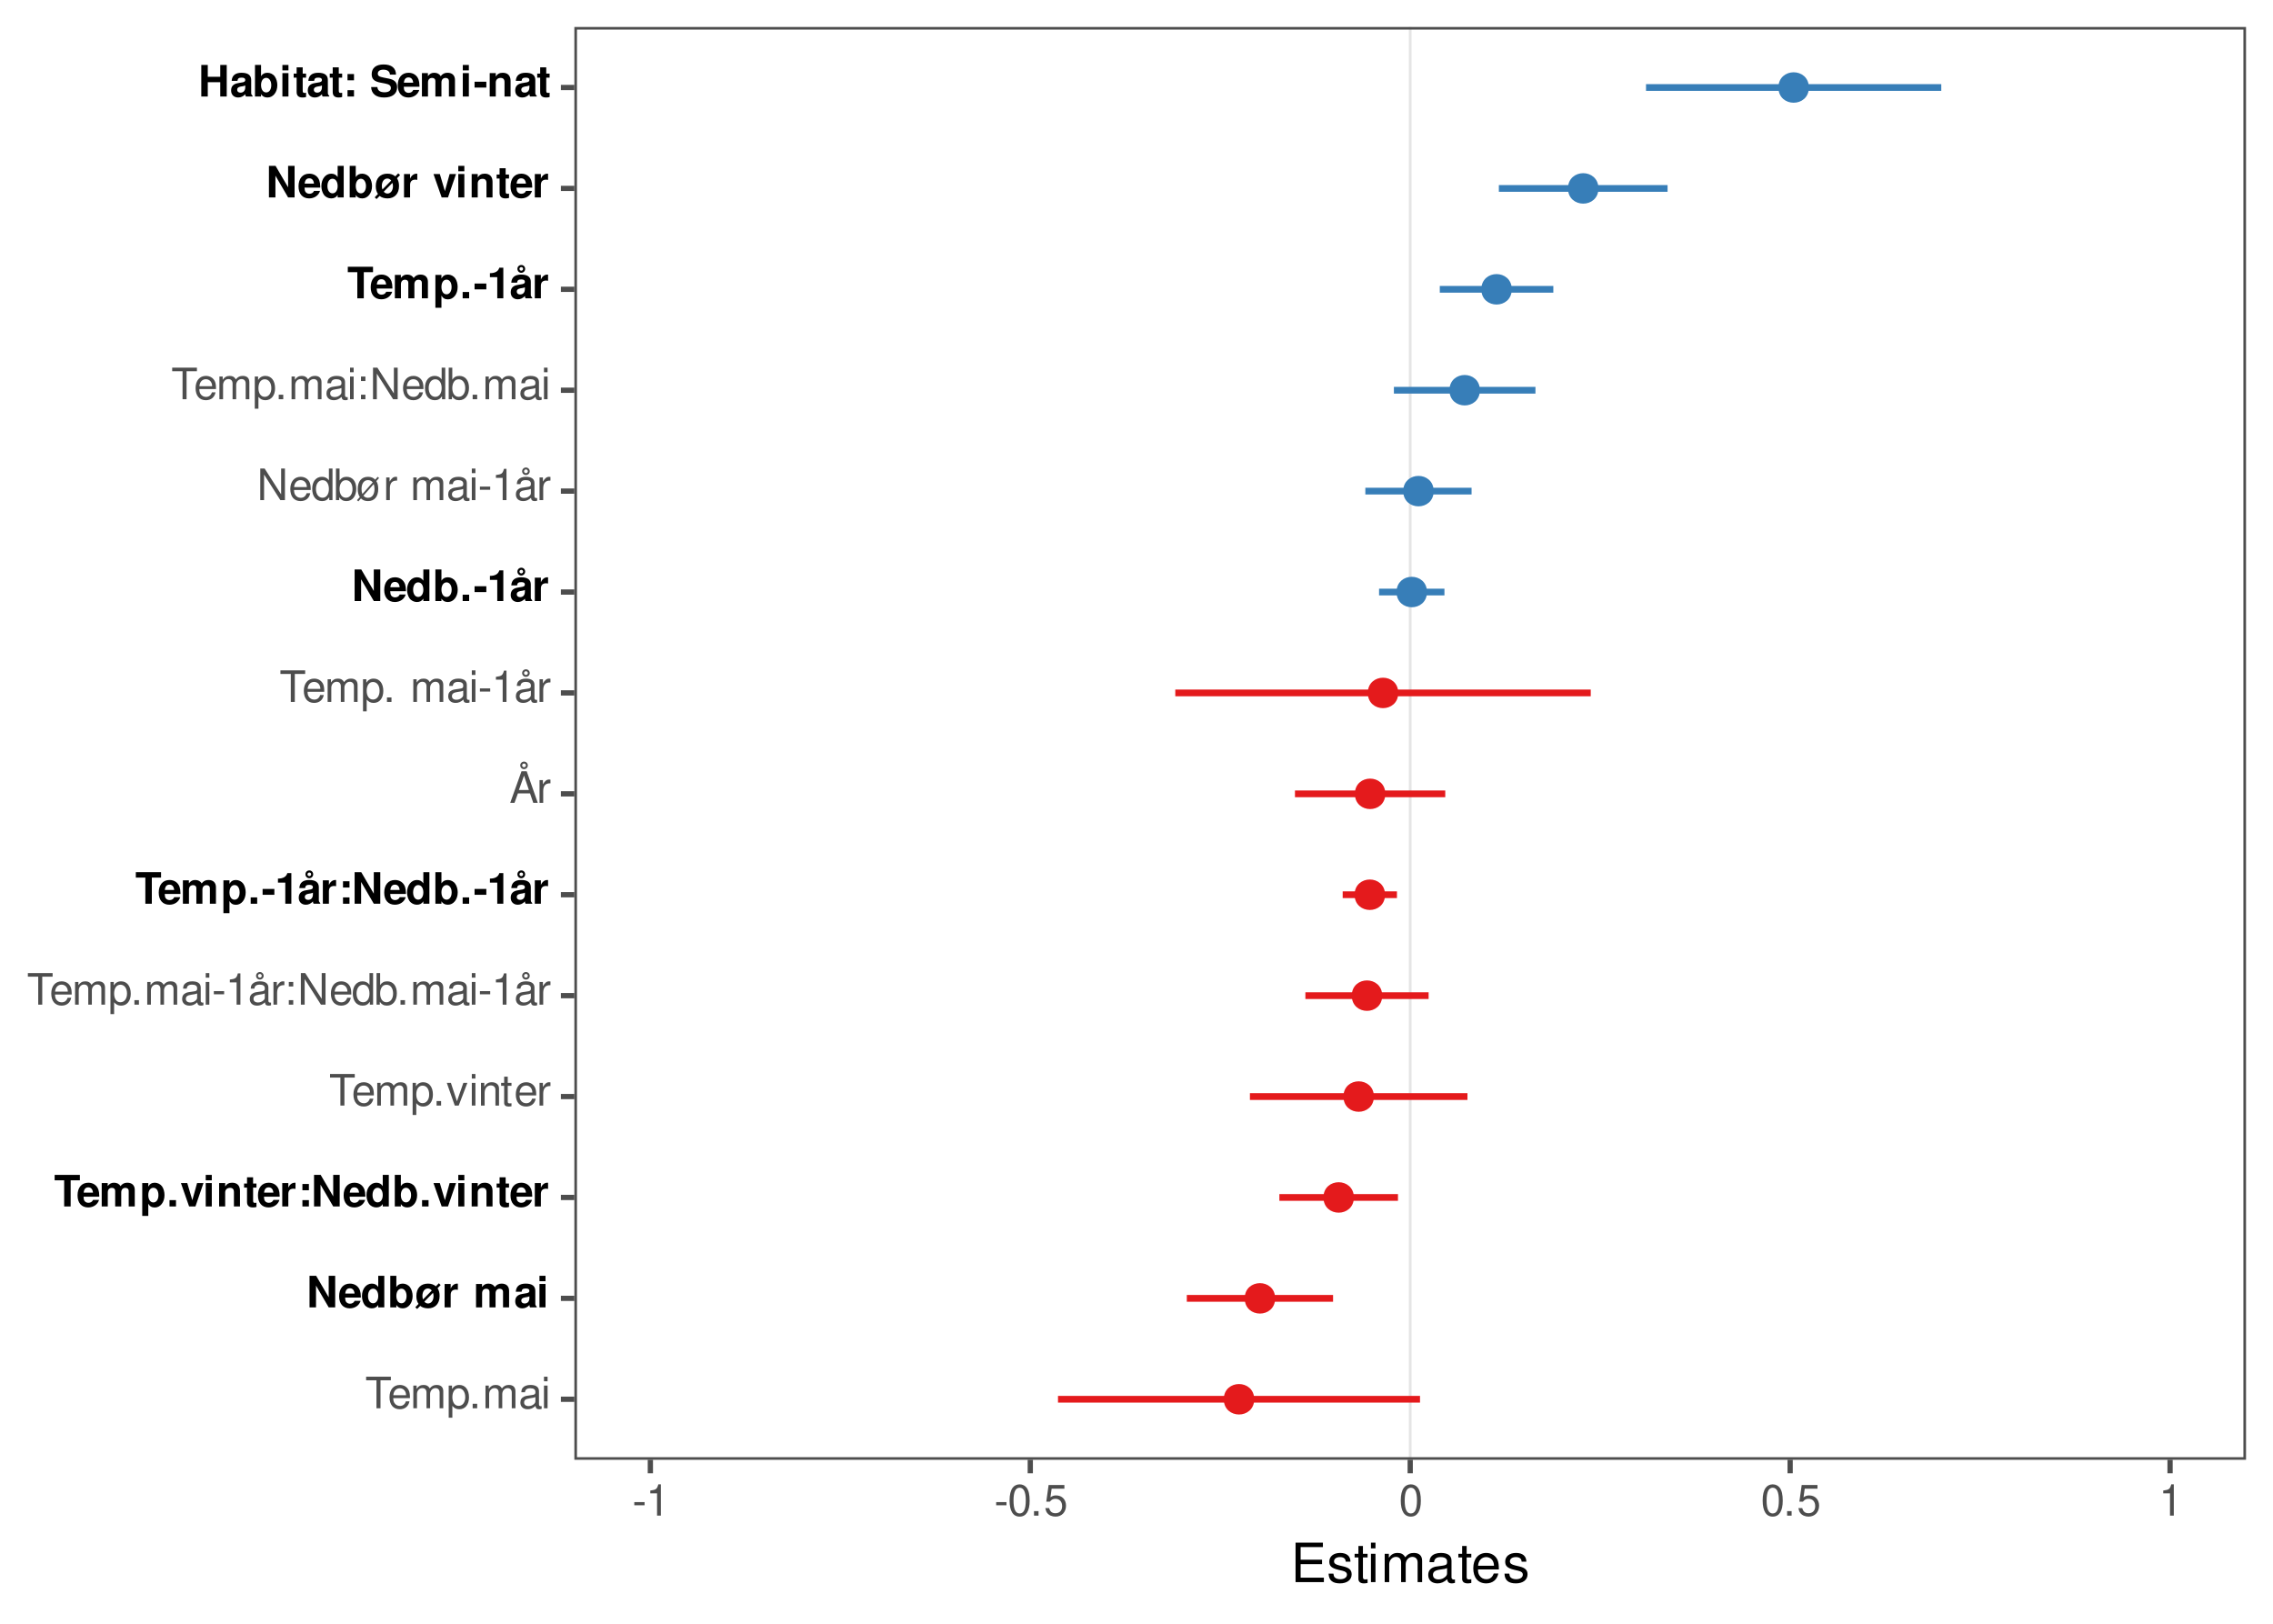 <?xml version="1.0" encoding="UTF-8"?>
<svg xmlns="http://www.w3.org/2000/svg" xmlns:xlink="http://www.w3.org/1999/xlink" width="504pt" height="360pt" viewBox="0 0 504 360" version="1.1">
<defs>
<g>
<symbol overflow="visible" id="glyph0-0">
<path style="stroke:none;" d=""/>
</symbol>
<symbol overflow="visible" id="glyph0-1">
<path style="stroke:none;" d="M 3.391 -6.203 L 5.688 -6.203 L 5.688 -7 L 0.203 -7 L 0.203 -6.203 L 2.5 -6.203 L 2.5 0 L 3.391 0 Z M 3.391 -6.203 "/>
</symbol>
<symbol overflow="visible" id="glyph0-2">
<path style="stroke:none;" d="M 4.922 -2.25 C 4.922 -3.016 4.859 -3.469 4.719 -3.844 C 4.391 -4.672 3.625 -5.172 2.688 -5.172 C 1.281 -5.172 0.391 -4.109 0.391 -2.453 C 0.391 -0.781 1.25 0.219 2.672 0.219 C 3.812 0.219 4.609 -0.438 4.812 -1.531 L 4.016 -1.531 C 3.797 -0.859 3.344 -0.516 2.703 -0.516 C 2.188 -0.516 1.75 -0.75 1.484 -1.172 C 1.297 -1.453 1.234 -1.75 1.219 -2.25 Z M 1.234 -2.891 C 1.312 -3.828 1.875 -4.438 2.672 -4.438 C 3.484 -4.438 4.062 -3.797 4.062 -2.891 Z M 1.234 -2.891 "/>
</symbol>
<symbol overflow="visible" id="glyph0-3">
<path style="stroke:none;" d="M 0.672 -5.031 L 0.672 0 L 1.484 0 L 1.484 -3.156 C 1.484 -3.891 2 -4.469 2.656 -4.469 C 3.25 -4.469 3.594 -4.109 3.594 -3.469 L 3.594 0 L 4.391 0 L 4.391 -3.156 C 4.391 -3.891 4.922 -4.469 5.578 -4.469 C 6.156 -4.469 6.5 -4.094 6.5 -3.469 L 6.5 0 L 7.312 0 L 7.312 -3.766 C 7.312 -4.672 6.797 -5.172 5.859 -5.172 C 5.188 -5.172 4.781 -4.969 4.312 -4.406 C 4.016 -4.938 3.609 -5.172 2.953 -5.172 C 2.281 -5.172 1.828 -4.922 1.406 -4.312 L 1.406 -5.031 Z M 0.672 -5.031 "/>
</symbol>
<symbol overflow="visible" id="glyph0-4">
<path style="stroke:none;" d="M 0.516 2.094 L 1.328 2.094 L 1.328 -0.531 C 1.75 -0.016 2.219 0.219 2.875 0.219 C 4.172 0.219 5.016 -0.828 5.016 -2.422 C 5.016 -4.109 4.188 -5.172 2.859 -5.172 C 2.172 -5.172 1.625 -4.859 1.25 -4.266 L 1.25 -5.031 L 0.516 -5.031 Z M 2.719 -4.422 C 3.609 -4.422 4.188 -3.641 4.188 -2.453 C 4.188 -1.312 3.594 -0.531 2.719 -0.531 C 1.875 -0.531 1.328 -1.297 1.328 -2.469 C 1.328 -3.656 1.875 -4.422 2.719 -4.422 Z M 2.719 -4.422 "/>
</symbol>
<symbol overflow="visible" id="glyph0-5">
<path style="stroke:none;" d="M 1.828 -1 L 0.828 -1 L 0.828 0 L 1.828 0 Z M 1.828 -1 "/>
</symbol>
<symbol overflow="visible" id="glyph0-6">
<path style="stroke:none;" d="M 5.125 -0.469 C 5.047 -0.453 5.016 -0.453 4.953 -0.453 C 4.688 -0.453 4.531 -0.594 4.531 -0.844 L 4.531 -3.797 C 4.531 -4.688 3.875 -5.172 2.641 -5.172 C 1.906 -5.172 1.312 -4.953 0.969 -4.578 C 0.734 -4.328 0.641 -4.031 0.625 -3.547 L 1.422 -3.547 C 1.5 -4.156 1.859 -4.438 2.609 -4.438 C 3.344 -4.438 3.734 -4.156 3.734 -3.688 L 3.734 -3.469 C 3.719 -3.125 3.547 -3 2.891 -2.922 C 1.766 -2.766 1.594 -2.734 1.281 -2.609 C 0.703 -2.359 0.406 -1.922 0.406 -1.266 C 0.406 -0.359 1.031 0.219 2.047 0.219 C 2.688 0.219 3.188 0 3.766 -0.516 C 3.812 0 4.062 0.219 4.578 0.219 C 4.766 0.219 4.859 0.203 5.125 0.141 Z M 3.734 -1.578 C 3.734 -1.312 3.656 -1.156 3.422 -0.938 C 3.094 -0.641 2.703 -0.484 2.219 -0.484 C 1.609 -0.484 1.234 -0.781 1.234 -1.281 C 1.234 -1.812 1.578 -2.078 2.453 -2.203 C 3.297 -2.328 3.469 -2.359 3.734 -2.484 Z M 3.734 -1.578 "/>
</symbol>
<symbol overflow="visible" id="glyph0-7">
<path style="stroke:none;" d="M 1.438 -5.031 L 0.641 -5.031 L 0.641 0 L 1.438 0 Z M 1.438 -7 L 0.641 -7 L 0.641 -5.984 L 1.438 -5.984 Z M 1.438 -7 "/>
</symbol>
<symbol overflow="visible" id="glyph0-8">
<path style="stroke:none;" d="M 2.734 0 L 4.656 -5.031 L 3.766 -5.031 L 2.344 -0.953 L 1 -5.031 L 0.094 -5.031 L 1.859 0 Z M 2.734 0 "/>
</symbol>
<symbol overflow="visible" id="glyph0-9">
<path style="stroke:none;" d="M 0.672 -5.031 L 0.672 0 L 1.484 0 L 1.484 -2.766 C 1.484 -3.797 2.016 -4.469 2.844 -4.469 C 3.469 -4.469 3.875 -4.094 3.875 -3.484 L 3.875 0 L 4.672 0 L 4.672 -3.797 C 4.672 -4.641 4.047 -5.172 3.078 -5.172 C 2.328 -5.172 1.859 -4.891 1.406 -4.188 L 1.406 -5.031 Z M 0.672 -5.031 "/>
</symbol>
<symbol overflow="visible" id="glyph0-10">
<path style="stroke:none;" d="M 2.438 -5.031 L 1.609 -5.031 L 1.609 -6.406 L 0.812 -6.406 L 0.812 -5.031 L 0.141 -5.031 L 0.141 -4.375 L 0.812 -4.375 L 0.812 -0.578 C 0.812 -0.062 1.156 0.219 1.781 0.219 C 2 0.219 2.172 0.203 2.438 0.156 L 2.438 -0.516 C 2.328 -0.484 2.219 -0.484 2.047 -0.484 C 1.703 -0.484 1.609 -0.578 1.609 -0.938 L 1.609 -4.375 L 2.438 -4.375 Z M 2.438 -5.031 "/>
</symbol>
<symbol overflow="visible" id="glyph0-11">
<path style="stroke:none;" d="M 0.656 -5.031 L 0.656 0 L 1.469 0 L 1.469 -2.609 C 1.484 -3.812 1.969 -4.359 3.078 -4.328 L 3.078 -5.141 C 2.938 -5.156 2.875 -5.172 2.766 -5.172 C 2.25 -5.172 1.859 -4.859 1.406 -4.109 L 1.406 -5.031 Z M 0.656 -5.031 "/>
</symbol>
<symbol overflow="visible" id="glyph0-12">
<path style="stroke:none;" d="M 2.719 -3 L 0.438 -3 L 0.438 -2.297 L 2.719 -2.297 Z M 2.719 -3 "/>
</symbol>
<symbol overflow="visible" id="glyph0-13">
<path style="stroke:none;" d="M 2.484 -4.938 L 2.484 0 L 3.328 0 L 3.328 -6.938 L 2.766 -6.938 C 2.469 -5.875 2.281 -5.734 0.984 -5.562 L 0.984 -4.938 Z M 2.484 -4.938 "/>
</symbol>
<symbol overflow="visible" id="glyph0-14">
<path style="stroke:none;" d="M 5.125 -0.469 C 5.047 -0.453 5.016 -0.453 4.953 -0.453 C 4.688 -0.453 4.531 -0.594 4.531 -0.844 L 4.531 -3.797 C 4.531 -4.688 3.875 -5.172 2.641 -5.172 C 1.906 -5.172 1.312 -4.953 0.969 -4.578 C 0.734 -4.328 0.641 -4.031 0.625 -3.547 L 1.422 -3.547 C 1.5 -4.156 1.859 -4.438 2.609 -4.438 C 3.344 -4.438 3.734 -4.156 3.734 -3.688 L 3.734 -3.469 C 3.719 -3.125 3.547 -3 2.891 -2.922 C 1.766 -2.766 1.594 -2.734 1.281 -2.609 C 0.703 -2.359 0.406 -1.922 0.406 -1.266 C 0.406 -0.359 1.031 0.219 2.047 0.219 C 2.688 0.219 3.188 0 3.766 -0.516 C 3.812 0 4.062 0.219 4.578 0.219 C 4.766 0.219 4.859 0.203 5.125 0.141 Z M 3.734 -1.578 C 3.734 -1.312 3.656 -1.156 3.422 -0.938 C 3.094 -0.641 2.703 -0.484 2.219 -0.484 C 1.609 -0.484 1.234 -0.781 1.234 -1.281 C 1.234 -1.812 1.578 -2.078 2.453 -2.203 C 3.297 -2.328 3.469 -2.359 3.734 -2.484 Z M 2.641 -7.234 C 2.172 -7.234 1.797 -6.859 1.797 -6.406 C 1.797 -5.922 2.172 -5.562 2.641 -5.562 C 3.094 -5.562 3.484 -5.922 3.484 -6.391 C 3.484 -6.859 3.109 -7.234 2.641 -7.234 Z M 2.641 -6.812 C 2.875 -6.812 3.062 -6.625 3.062 -6.391 C 3.062 -6.172 2.875 -5.984 2.641 -5.984 C 2.406 -5.984 2.219 -6.172 2.219 -6.391 C 2.219 -6.625 2.406 -6.812 2.641 -6.812 Z M 2.641 -6.812 "/>
</symbol>
<symbol overflow="visible" id="glyph0-15">
<path style="stroke:none;" d="M 2.047 -1 L 1.062 -1 L 1.062 0 L 2.047 0 Z M 2.047 -5.031 L 1.062 -5.031 L 1.062 -4.031 L 2.047 -4.031 Z M 2.047 -5.031 "/>
</symbol>
<symbol overflow="visible" id="glyph0-16">
<path style="stroke:none;" d="M 6.203 -7 L 5.359 -7 L 5.359 -1.281 L 1.703 -7 L 0.734 -7 L 0.734 0 L 1.578 0 L 1.578 -5.672 L 5.188 0 L 6.203 0 Z M 6.203 -7 "/>
</symbol>
<symbol overflow="visible" id="glyph0-17">
<path style="stroke:none;" d="M 4.75 -7 L 3.953 -7 L 3.953 -4.391 C 3.609 -4.906 3.078 -5.172 2.406 -5.172 C 1.109 -5.172 0.25 -4.125 0.25 -2.516 C 0.25 -0.828 1.078 0.219 2.438 0.219 C 3.125 0.219 3.609 -0.031 4.031 -0.656 L 4.031 0 L 4.75 0 Z M 2.547 -4.422 C 3.406 -4.422 3.953 -3.672 3.953 -2.453 C 3.953 -1.297 3.391 -0.531 2.547 -0.531 C 1.672 -0.531 1.078 -1.312 1.078 -2.469 C 1.078 -3.641 1.672 -4.422 2.547 -4.422 Z M 2.547 -4.422 "/>
</symbol>
<symbol overflow="visible" id="glyph0-18">
<path style="stroke:none;" d="M 0.516 -7 L 0.516 0 L 1.234 0 L 1.234 -0.641 C 1.625 -0.062 2.125 0.219 2.828 0.219 C 4.156 0.219 5.016 -0.859 5.016 -2.531 C 5.016 -4.156 4.203 -5.172 2.875 -5.172 C 2.172 -5.172 1.688 -4.906 1.312 -4.344 L 1.312 -7 Z M 2.719 -4.422 C 3.609 -4.422 4.188 -3.641 4.188 -2.453 C 4.188 -1.312 3.594 -0.531 2.719 -0.531 C 1.859 -0.531 1.312 -1.297 1.312 -2.469 C 1.312 -3.656 1.859 -4.422 2.719 -4.422 Z M 2.719 -4.422 "/>
</symbol>
<symbol overflow="visible" id="glyph0-19">
<path style="stroke:none;" d="M 4.547 -2.094 L 5.266 0 L 6.266 0 L 3.812 -7 L 2.656 -7 L 0.156 0 L 1.109 0 L 1.859 -2.094 Z M 4.297 -2.844 L 2.078 -2.844 L 3.219 -6.031 Z M 3.219 -9.141 C 2.75 -9.141 2.375 -8.766 2.375 -8.312 C 2.375 -7.844 2.75 -7.469 3.219 -7.469 C 3.672 -7.469 4.062 -7.844 4.062 -8.297 C 4.062 -8.766 3.688 -9.141 3.219 -9.141 Z M 3.219 -8.719 C 3.453 -8.719 3.641 -8.531 3.641 -8.297 C 3.641 -8.078 3.438 -7.891 3.219 -7.891 C 2.984 -7.891 2.797 -8.078 2.797 -8.297 C 2.797 -8.531 2.984 -8.719 3.219 -8.719 Z M 3.219 -8.719 "/>
</symbol>
<symbol overflow="visible" id="glyph0-20">
<path style="stroke:none;" d="M 5.078 -4.906 L 4.766 -5.172 L 4.219 -4.547 C 3.781 -4.984 3.281 -5.172 2.625 -5.172 C 1.188 -5.172 0.344 -4.172 0.344 -2.469 C 0.344 -1.734 0.484 -1.156 0.812 -0.688 L 0.172 0.016 L 0.484 0.281 L 1.062 -0.375 C 1.453 0.016 1.969 0.219 2.625 0.219 C 4.047 0.219 4.891 -0.781 4.891 -2.469 C 4.891 -3.203 4.766 -3.734 4.469 -4.219 Z M 3.891 -3.562 C 4 -3.25 4.062 -2.891 4.062 -2.469 C 4.062 -1.25 3.516 -0.516 2.625 -0.516 C 2.219 -0.516 1.875 -0.672 1.609 -0.984 Z M 1.375 -1.359 C 1.25 -1.672 1.188 -2.031 1.188 -2.469 C 1.188 -3.688 1.734 -4.438 2.625 -4.438 C 3.047 -4.438 3.422 -4.25 3.672 -3.938 Z M 1.375 -1.359 "/>
</symbol>
<symbol overflow="visible" id="glyph0-21">
<path style="stroke:none;" d="M 2.641 -6.938 C 2 -6.938 1.422 -6.656 1.078 -6.172 C 0.641 -5.562 0.406 -4.641 0.406 -3.359 C 0.406 -1.016 1.188 0.219 2.641 0.219 C 4.078 0.219 4.859 -1.016 4.859 -3.297 C 4.859 -4.641 4.656 -5.547 4.203 -6.172 C 3.844 -6.656 3.281 -6.938 2.641 -6.938 Z M 2.641 -6.188 C 3.547 -6.188 4 -5.25 4 -3.375 C 4 -1.406 3.562 -0.484 2.625 -0.484 C 1.734 -0.484 1.281 -1.438 1.281 -3.344 C 1.281 -5.25 1.734 -6.188 2.641 -6.188 Z M 2.641 -6.188 "/>
</symbol>
<symbol overflow="visible" id="glyph0-22">
<path style="stroke:none;" d="M 4.562 -6.797 L 1.062 -6.797 L 0.547 -3.094 L 1.328 -3.094 C 1.719 -3.562 2.047 -3.734 2.578 -3.734 C 3.484 -3.734 4.062 -3.109 4.062 -2.094 C 4.062 -1.125 3.484 -0.531 2.578 -0.531 C 1.828 -0.531 1.375 -0.906 1.188 -1.672 L 0.328 -1.672 C 0.453 -1.109 0.547 -0.844 0.75 -0.594 C 1.125 -0.078 1.828 0.219 2.594 0.219 C 3.969 0.219 4.922 -0.781 4.922 -2.219 C 4.922 -3.562 4.031 -4.484 2.719 -4.484 C 2.25 -4.484 1.859 -4.359 1.469 -4.062 L 1.734 -5.969 L 4.562 -5.969 Z M 4.562 -6.797 "/>
</symbol>
<symbol overflow="visible" id="glyph1-0">
<path style="stroke:none;" d=""/>
</symbol>
<symbol overflow="visible" id="glyph1-1">
<path style="stroke:none;" d="M 4.906 0 L 6.344 0 L 6.344 -7 L 4.906 -7 L 4.906 -2.234 L 2.125 -7 L 0.656 -7 L 0.656 0 L 2.094 0 L 2.094 -4.828 Z M 4.906 0 "/>
</symbol>
<symbol overflow="visible" id="glyph1-2">
<path style="stroke:none;" d="M 5.031 -2.172 C 5.031 -2.281 5.031 -2.328 5.031 -2.391 C 5.031 -2.922 4.953 -3.391 4.828 -3.766 C 4.484 -4.703 3.656 -5.266 2.609 -5.266 C 1.125 -5.266 0.219 -4.188 0.219 -2.453 C 0.219 -0.797 1.109 0.219 2.578 0.219 C 3.734 0.219 4.688 -0.438 4.984 -1.453 L 3.656 -1.453 C 3.484 -1.047 3.125 -0.812 2.625 -0.812 C 2.25 -0.812 1.938 -0.969 1.75 -1.25 C 1.625 -1.453 1.578 -1.672 1.547 -2.172 Z M 1.578 -3.062 C 1.656 -3.859 2 -4.234 2.594 -4.234 C 3.203 -4.234 3.562 -3.828 3.641 -3.062 Z M 1.578 -3.062 "/>
</symbol>
<symbol overflow="visible" id="glyph1-3">
<path style="stroke:none;" d="M 3.891 0 L 5.234 0 L 5.234 -7 L 3.891 -7 L 3.891 -4.516 C 3.547 -5.031 3.109 -5.266 2.453 -5.266 C 1.219 -5.266 0.281 -4.078 0.281 -2.516 C 0.281 -1.812 0.484 -1.109 0.828 -0.609 C 1.188 -0.094 1.828 0.219 2.453 0.219 C 3.109 0.219 3.547 -0.016 3.891 -0.531 Z M 2.75 -4.141 C 3.438 -4.141 3.891 -3.484 3.891 -2.5 C 3.891 -1.547 3.422 -0.906 2.75 -0.906 C 2.078 -0.906 1.625 -1.562 1.625 -2.516 C 1.625 -3.484 2.078 -4.141 2.75 -4.141 Z M 2.75 -4.141 "/>
</symbol>
<symbol overflow="visible" id="glyph1-4">
<path style="stroke:none;" d="M 0.562 -7 L 0.562 0 L 1.906 0 L 1.906 -0.531 C 2.234 -0.016 2.688 0.219 3.344 0.219 C 4.578 0.219 5.516 -0.953 5.516 -2.516 C 5.516 -3.219 5.312 -3.938 4.953 -4.438 C 4.609 -4.938 3.969 -5.266 3.344 -5.266 C 2.688 -5.266 2.234 -5.031 1.906 -4.516 L 1.906 -7 Z M 3.047 -4.141 C 3.703 -4.141 4.172 -3.469 4.172 -2.516 C 4.172 -1.562 3.719 -0.906 3.047 -0.906 C 2.359 -0.906 1.906 -1.547 1.906 -2.547 C 1.906 -3.484 2.375 -4.141 3.047 -4.141 Z M 3.047 -4.141 "/>
</symbol>
<symbol overflow="visible" id="glyph1-5">
<path style="stroke:none;" d="M 1.203 -0.328 C 1.594 0.016 2.25 0.219 2.938 0.219 C 4.516 0.219 5.5 -0.828 5.5 -2.516 C 5.5 -3.219 5.359 -3.766 5.047 -4.25 L 5.734 -4.953 L 5.328 -5.344 L 4.672 -4.672 C 4.188 -5.078 3.625 -5.266 2.922 -5.266 C 1.312 -5.266 0.344 -4.234 0.344 -2.516 C 0.344 -1.797 0.5 -1.234 0.828 -0.766 L 0.109 -0.016 L 0.516 0.359 Z M 4.031 -3.219 C 4.109 -3 4.156 -2.75 4.156 -2.5 C 4.156 -1.531 3.641 -0.859 2.938 -0.859 C 2.625 -0.859 2.344 -1 2.109 -1.266 Z M 1.828 -1.766 C 1.734 -1.984 1.688 -2.25 1.688 -2.547 C 1.688 -3.516 2.188 -4.188 2.906 -4.188 C 3.25 -4.188 3.5 -4.062 3.766 -3.734 Z M 1.828 -1.766 "/>
</symbol>
<symbol overflow="visible" id="glyph1-6">
<path style="stroke:none;" d="M 0.609 -5.188 L 0.609 0 L 1.953 0 L 1.953 -2.75 C 1.953 -3.547 2.344 -3.938 3.125 -3.938 C 3.266 -3.938 3.375 -3.922 3.547 -3.891 L 3.547 -5.25 C 3.469 -5.266 3.438 -5.266 3.391 -5.266 C 2.766 -5.266 2.25 -4.859 1.953 -4.156 L 1.953 -5.188 Z M 0.609 -5.188 "/>
</symbol>
<symbol overflow="visible" id="glyph1-7">
<path style="stroke:none;" d="M 0.578 -5.188 L 0.578 0 L 1.922 0 L 1.922 -3.109 C 1.922 -3.75 2.266 -4.125 2.844 -4.125 C 3.297 -4.125 3.562 -3.859 3.562 -3.453 L 3.562 0 L 4.906 0 L 4.906 -3.109 C 4.906 -3.734 5.25 -4.125 5.828 -4.125 C 6.281 -4.125 6.562 -3.859 6.562 -3.453 L 6.562 0 L 7.906 0 L 7.906 -3.672 C 7.906 -4.672 7.297 -5.266 6.25 -5.266 C 5.594 -5.266 5.141 -5.031 4.734 -4.5 C 4.484 -4.984 3.969 -5.266 3.328 -5.266 C 2.734 -5.266 2.344 -5.078 1.906 -4.531 L 1.906 -5.188 Z M 0.578 -5.188 "/>
</symbol>
<symbol overflow="visible" id="glyph1-8">
<path style="stroke:none;" d="M 5.031 -0.156 C 4.797 -0.391 4.719 -0.531 4.719 -0.797 L 4.719 -3.672 C 4.719 -4.734 4 -5.266 2.594 -5.266 C 1.203 -5.266 0.469 -4.672 0.391 -3.469 L 1.672 -3.469 C 1.75 -4.016 1.969 -4.188 2.625 -4.188 C 3.141 -4.188 3.406 -4.016 3.406 -3.672 C 3.406 -3.484 3.312 -3.344 3.172 -3.266 C 3 -3.172 3 -3.172 2.328 -3.062 L 1.797 -2.969 C 0.766 -2.797 0.266 -2.266 0.266 -1.328 C 0.266 -0.406 0.891 0.219 1.844 0.219 C 2.422 0.219 2.938 -0.016 3.422 -0.516 C 3.422 -0.25 3.438 -0.156 3.562 0 L 5.031 0 Z M 3.406 -2.078 C 3.406 -1.312 3.016 -0.859 2.344 -0.859 C 1.891 -0.859 1.609 -1.109 1.609 -1.484 C 1.609 -1.891 1.828 -2.078 2.375 -2.203 L 2.844 -2.281 C 3.188 -2.344 3.25 -2.375 3.406 -2.453 Z M 3.406 -2.078 "/>
</symbol>
<symbol overflow="visible" id="glyph1-9">
<path style="stroke:none;" d="M 1.984 -5.188 L 0.641 -5.188 L 0.641 0 L 1.984 0 Z M 1.984 -7 L 0.641 -7 L 0.641 -5.797 L 1.984 -5.797 Z M 1.984 -7 "/>
</symbol>
<symbol overflow="visible" id="glyph1-10">
<path style="stroke:none;" d="M 3.688 -5.797 L 5.734 -5.797 L 5.734 -7 L 0.141 -7 L 0.141 -5.797 L 2.25 -5.797 L 2.25 0 L 3.688 0 Z M 3.688 -5.797 "/>
</symbol>
<symbol overflow="visible" id="glyph1-11">
<path style="stroke:none;" d="M 1.906 -5.188 L 0.562 -5.188 L 0.562 2.094 L 1.906 2.094 L 1.906 -0.609 C 2.219 -0.031 2.688 0.234 3.344 0.234 C 4.578 0.234 5.5 -0.938 5.5 -2.516 C 5.5 -3.25 5.297 -3.969 4.953 -4.453 C 4.609 -4.938 3.969 -5.266 3.344 -5.266 C 2.688 -5.266 2.219 -4.984 1.906 -4.406 Z M 3.031 -4.141 C 3.719 -4.141 4.156 -3.484 4.156 -2.5 C 4.156 -1.547 3.703 -0.891 3.031 -0.891 C 2.344 -0.891 1.906 -1.547 1.906 -2.516 C 1.906 -3.484 2.344 -4.141 3.031 -4.141 Z M 3.031 -4.141 "/>
</symbol>
<symbol overflow="visible" id="glyph1-12">
<path style="stroke:none;" d="M 2.047 -1.406 L 0.609 -1.406 L 0.609 0 L 2.047 0 Z M 2.047 -1.406 "/>
</symbol>
<symbol overflow="visible" id="glyph1-13">
<path style="stroke:none;" d="M 3.359 0 L 5.141 -5.188 L 3.719 -5.188 L 2.672 -1.391 L 1.547 -5.188 L 0.141 -5.188 L 1.953 0 Z M 3.359 0 "/>
</symbol>
<symbol overflow="visible" id="glyph1-14">
<path style="stroke:none;" d="M 0.609 -5.188 L 0.609 0 L 1.953 0 L 1.953 -3.109 C 1.953 -3.719 2.375 -4.125 3.031 -4.125 C 3.609 -4.125 3.891 -3.812 3.891 -3.188 L 3.891 0 L 5.234 0 L 5.234 -3.469 C 5.234 -4.625 4.609 -5.266 3.5 -5.266 C 2.797 -5.266 2.328 -5.016 1.953 -4.438 L 1.953 -5.188 Z M 0.609 -5.188 "/>
</symbol>
<symbol overflow="visible" id="glyph1-15">
<path style="stroke:none;" d="M 2.891 -5.078 L 2.141 -5.078 L 2.141 -6.469 L 0.797 -6.469 L 0.797 -5.078 L 0.141 -5.078 L 0.141 -4.188 L 0.797 -4.188 L 0.797 -1 C 0.797 -0.188 1.234 0.219 2.109 0.219 C 2.422 0.219 2.641 0.188 2.891 0.109 L 2.891 -0.828 C 2.75 -0.812 2.688 -0.797 2.578 -0.797 C 2.219 -0.797 2.141 -0.906 2.141 -1.359 L 2.141 -4.188 L 2.891 -4.188 Z M 2.891 -5.078 "/>
</symbol>
<symbol overflow="visible" id="glyph1-16">
<path style="stroke:none;" d="M 2.516 -1.406 L 1.078 -1.406 L 1.078 0 L 2.516 0 Z M 2.516 -4.984 L 1.078 -4.984 L 1.078 -3.594 L 2.516 -3.594 Z M 2.516 -4.984 "/>
</symbol>
<symbol overflow="visible" id="glyph1-17">
<path style="stroke:none;" d="M 2.859 -3.281 L 0.25 -3.281 L 0.25 -1.984 L 2.859 -1.984 Z M 2.859 -3.281 "/>
</symbol>
<symbol overflow="visible" id="glyph1-18">
<path style="stroke:none;" d="M 2.281 -4.688 L 2.281 0 L 3.625 0 L 3.625 -6.797 L 2.734 -6.797 C 2.516 -6 1.828 -5.578 0.656 -5.578 L 0.656 -4.688 Z M 2.281 -4.688 "/>
</symbol>
<symbol overflow="visible" id="glyph1-19">
<path style="stroke:none;" d="M 5.031 -0.156 C 4.797 -0.391 4.719 -0.531 4.719 -0.797 L 4.719 -3.672 C 4.719 -4.734 4 -5.266 2.594 -5.266 C 1.203 -5.266 0.469 -4.672 0.391 -3.469 L 1.672 -3.469 C 1.75 -4.016 1.969 -4.188 2.625 -4.188 C 3.141 -4.188 3.406 -4.016 3.406 -3.672 C 3.406 -3.484 3.312 -3.344 3.172 -3.266 C 3 -3.172 3 -3.172 2.328 -3.062 L 1.797 -2.969 C 0.766 -2.797 0.266 -2.266 0.266 -1.328 C 0.266 -0.406 0.891 0.219 1.844 0.219 C 2.422 0.219 2.938 -0.016 3.422 -0.516 C 3.422 -0.25 3.438 -0.156 3.562 0 L 5.031 0 Z M 3.406 -2.078 C 3.406 -1.312 3.016 -0.859 2.344 -0.859 C 1.891 -0.859 1.609 -1.109 1.609 -1.484 C 1.609 -1.891 1.828 -2.078 2.375 -2.203 L 2.844 -2.281 C 3.188 -2.344 3.25 -2.375 3.406 -2.453 Z M 2.625 -7.391 C 2.125 -7.391 1.75 -7.016 1.75 -6.531 C 1.75 -6.047 2.125 -5.656 2.609 -5.656 C 3.078 -5.656 3.469 -6.047 3.469 -6.516 C 3.469 -7.016 3.094 -7.391 2.625 -7.391 Z M 2.625 -6.922 C 2.844 -6.922 3.016 -6.75 3.016 -6.531 C 3.016 -6.297 2.828 -6.125 2.625 -6.125 C 2.391 -6.125 2.203 -6.297 2.203 -6.531 C 2.203 -6.75 2.391 -6.922 2.625 -6.922 Z M 2.625 -6.922 "/>
</symbol>
<symbol overflow="visible" id="glyph1-20">
<path style="stroke:none;" d="M 4.859 -3.172 L 4.859 0 L 6.297 0 L 6.297 -7 L 4.859 -7 L 4.859 -4.375 L 2.094 -4.375 L 2.094 -7 L 0.656 -7 L 0.656 0 L 2.094 0 L 2.094 -3.172 Z M 4.859 -3.172 "/>
</symbol>
<symbol overflow="visible" id="glyph1-21">
<path style="stroke:none;" d="M 5.828 -4.859 C 5.812 -6.312 4.844 -7.109 3.078 -7.109 C 1.406 -7.109 0.438 -6.328 0.438 -4.953 C 0.438 -3.875 0.984 -3.344 2.391 -3.078 L 3.375 -2.891 C 4.344 -2.703 4.688 -2.438 4.688 -1.875 C 4.688 -1.281 4.156 -0.938 3.281 -0.938 C 2.297 -0.938 1.75 -1.344 1.703 -2.094 L 0.312 -2.094 C 0.391 -0.594 1.422 0.219 3.203 0.219 C 5.016 0.219 6.078 -0.609 6.078 -2.047 C 6.078 -3.141 5.516 -3.719 4.219 -3.969 L 3.125 -4.188 C 2.094 -4.391 1.797 -4.578 1.797 -5.094 C 1.797 -5.625 2.266 -5.953 3.016 -5.953 C 3.922 -5.953 4.438 -5.578 4.484 -4.859 Z M 5.828 -4.859 "/>
</symbol>
<symbol overflow="visible" id="glyph2-0">
<path style="stroke:none;" d=""/>
</symbol>
<symbol overflow="visible" id="glyph2-1">
<path style="stroke:none;" d="M 2.203 -3.984 L 6.953 -3.984 L 6.953 -4.969 L 2.203 -4.969 L 2.203 -7.766 L 7.141 -7.766 L 7.141 -8.75 L 1.078 -8.75 L 1.078 0 L 7.359 0 L 7.359 -0.984 L 2.203 -0.984 Z M 2.203 -3.984 "/>
</symbol>
<symbol overflow="visible" id="glyph2-2">
<path style="stroke:none;" d="M 5.25 -4.531 C 5.25 -5.766 4.422 -6.469 2.969 -6.469 C 1.516 -6.469 0.562 -5.719 0.562 -4.547 C 0.562 -3.562 1.062 -3.094 2.562 -2.734 L 3.484 -2.516 C 4.188 -2.344 4.469 -2.094 4.469 -1.641 C 4.469 -1.047 3.875 -0.641 3 -0.641 C 2.453 -0.641 2 -0.797 1.75 -1.062 C 1.594 -1.25 1.531 -1.422 1.469 -1.875 L 0.406 -1.875 C 0.453 -0.422 1.266 0.281 2.922 0.281 C 4.5 0.281 5.516 -0.5 5.516 -1.719 C 5.516 -2.656 4.984 -3.172 3.734 -3.469 L 2.766 -3.703 C 1.953 -3.891 1.609 -4.156 1.609 -4.594 C 1.609 -5.188 2.125 -5.547 2.938 -5.547 C 3.75 -5.547 4.172 -5.203 4.203 -4.531 Z M 5.25 -4.531 "/>
</symbol>
<symbol overflow="visible" id="glyph2-3">
<path style="stroke:none;" d="M 3.047 -6.281 L 2.016 -6.281 L 2.016 -8.016 L 1.016 -8.016 L 1.016 -6.281 L 0.172 -6.281 L 0.172 -5.469 L 1.016 -5.469 L 1.016 -0.719 C 1.016 -0.078 1.453 0.281 2.234 0.281 C 2.5 0.281 2.719 0.25 3.047 0.188 L 3.047 -0.641 C 2.906 -0.609 2.766 -0.594 2.562 -0.594 C 2.141 -0.594 2.016 -0.719 2.016 -1.156 L 2.016 -5.469 L 3.047 -5.469 Z M 3.047 -6.281 "/>
</symbol>
<symbol overflow="visible" id="glyph2-4">
<path style="stroke:none;" d="M 1.797 -6.281 L 0.797 -6.281 L 0.797 0 L 1.797 0 Z M 1.797 -8.75 L 0.797 -8.75 L 0.797 -7.484 L 1.797 -7.484 Z M 1.797 -8.75 "/>
</symbol>
<symbol overflow="visible" id="glyph2-5">
<path style="stroke:none;" d="M 0.844 -6.281 L 0.844 0 L 1.844 0 L 1.844 -3.953 C 1.844 -4.859 2.516 -5.594 3.328 -5.594 C 4.062 -5.594 4.484 -5.141 4.484 -4.328 L 4.484 0 L 5.5 0 L 5.5 -3.953 C 5.5 -4.859 6.156 -5.594 6.969 -5.594 C 7.703 -5.594 8.141 -5.125 8.141 -4.328 L 8.141 0 L 9.141 0 L 9.141 -4.719 C 9.141 -5.844 8.5 -6.469 7.312 -6.469 C 6.484 -6.469 5.969 -6.219 5.391 -5.516 C 5.016 -6.188 4.516 -6.469 3.703 -6.469 C 2.859 -6.469 2.297 -6.156 1.766 -5.406 L 1.766 -6.281 Z M 0.844 -6.281 "/>
</symbol>
<symbol overflow="visible" id="glyph2-6">
<path style="stroke:none;" d="M 6.422 -0.594 C 6.312 -0.562 6.266 -0.562 6.203 -0.562 C 5.859 -0.562 5.656 -0.75 5.656 -1.062 L 5.656 -4.75 C 5.656 -5.875 4.844 -6.469 3.297 -6.469 C 2.375 -6.469 1.641 -6.203 1.219 -5.734 C 0.922 -5.406 0.797 -5.047 0.781 -4.422 L 1.781 -4.422 C 1.875 -5.203 2.328 -5.547 3.266 -5.547 C 4.172 -5.547 4.672 -5.203 4.672 -4.609 L 4.672 -4.344 C 4.656 -3.906 4.438 -3.75 3.625 -3.641 C 2.203 -3.469 1.984 -3.422 1.609 -3.266 C 0.875 -2.953 0.5 -2.406 0.5 -1.578 C 0.5 -0.438 1.297 0.281 2.562 0.281 C 3.359 0.281 4 0 4.703 -0.641 C 4.781 0 5.094 0.281 5.734 0.281 C 5.953 0.281 6.078 0.25 6.422 0.172 Z M 4.672 -1.984 C 4.672 -1.641 4.578 -1.438 4.266 -1.156 C 3.859 -0.797 3.375 -0.594 2.781 -0.594 C 2 -0.594 1.547 -0.969 1.547 -1.609 C 1.547 -2.266 1.984 -2.609 3.062 -2.766 C 4.125 -2.906 4.328 -2.953 4.672 -3.109 Z M 4.672 -1.984 "/>
</symbol>
<symbol overflow="visible" id="glyph2-7">
<path style="stroke:none;" d="M 6.156 -2.812 C 6.156 -3.766 6.078 -4.344 5.906 -4.812 C 5.5 -5.844 4.531 -6.469 3.359 -6.469 C 1.609 -6.469 0.484 -5.141 0.484 -3.062 C 0.484 -0.984 1.562 0.281 3.344 0.281 C 4.781 0.281 5.766 -0.547 6.031 -1.906 L 5.016 -1.906 C 4.734 -1.078 4.172 -0.641 3.375 -0.641 C 2.734 -0.641 2.203 -0.938 1.859 -1.469 C 1.625 -1.828 1.531 -2.188 1.531 -2.812 Z M 1.547 -3.625 C 1.625 -4.781 2.344 -5.547 3.344 -5.547 C 4.375 -5.547 5.078 -4.75 5.078 -3.625 Z M 1.547 -3.625 "/>
</symbol>
</g>
<clipPath id="clip1">
  <path d="M 127.355 5.977 L 498.02 5.977 L 498.02 323.652 L 127.355 323.652 Z M 127.355 5.977 "/>
</clipPath>
<clipPath id="clip2">
  <path d="M 312 5.977 L 313 5.977 L 313 323.652 L 312 323.652 Z M 312 5.977 "/>
</clipPath>
<clipPath id="clip3">
  <path d="M 127.355 5.977 L 498.02 5.977 L 498.02 323.652 L 127.355 323.652 Z M 127.355 5.977 "/>
</clipPath>
</defs>
<g id="surface895">
<rect x="0" y="0" width="504" height="360" style="fill:rgb(100%,100%,100%);fill-opacity:1;stroke:none;"/>
<rect x="0" y="0" width="504" height="360" style="fill:rgb(100%,100%,100%);fill-opacity:1;stroke:none;"/>
<path style="fill:none;stroke-width:1.164;stroke-linecap:round;stroke-linejoin:round;stroke:rgb(100%,100%,100%);stroke-opacity:1;stroke-miterlimit:10;" d="M 0 360 L 504 360 L 504 0 L 0 0 Z M 0 360 "/>
<g clip-path="url(#clip1)" clip-rule="nonzero">
<path style=" stroke:none;fill-rule:nonzero;fill:rgb(100%,100%,100%);fill-opacity:1;" d="M 127.355 323.652 L 498.02 323.652 L 498.02 5.977 L 127.355 5.977 Z M 127.355 323.652 "/>
</g>
<g clip-path="url(#clip2)" clip-rule="nonzero">
<path style="fill:none;stroke-width:0.6;stroke-linecap:butt;stroke-linejoin:round;stroke:rgb(89.804%,89.804%,89.804%);stroke-opacity:1;stroke-miterlimit:10;" d="M 312.691 323.652 L 312.691 5.977 "/>
</g>
<path style="fill-rule:nonzero;fill:rgb(21.569%,49.412%,72.157%);fill-opacity:1;stroke-width:0.709;stroke-linecap:round;stroke-linejoin:round;stroke:rgb(21.569%,49.412%,72.157%);stroke-opacity:1;stroke-miterlimit:10;" d="M 400.734 19.402 C 400.734 23.43 394.688 23.43 394.688 19.402 C 394.688 15.371 400.734 15.371 400.734 19.402 "/>
<path style="fill-rule:nonzero;fill:rgb(89.412%,10.196%,10.98%);fill-opacity:1;stroke-width:0.709;stroke-linecap:round;stroke-linejoin:round;stroke:rgb(89.412%,10.196%,10.98%);stroke-opacity:1;stroke-miterlimit:10;" d="M 306.82 176 C 306.82 180.031 300.777 180.031 300.777 176 C 300.777 171.973 306.82 171.973 306.82 176 "/>
<path style="fill-rule:nonzero;fill:rgb(89.412%,10.196%,10.98%);fill-opacity:1;stroke-width:0.709;stroke-linecap:round;stroke-linejoin:round;stroke:rgb(89.412%,10.196%,10.98%);stroke-opacity:1;stroke-miterlimit:10;" d="M 304.285 243.117 C 304.285 247.145 298.242 247.145 298.242 243.117 C 298.242 239.086 304.285 239.086 304.285 243.117 "/>
<path style="fill-rule:nonzero;fill:rgb(21.569%,49.412%,72.157%);fill-opacity:1;stroke-width:0.709;stroke-linecap:round;stroke-linejoin:round;stroke:rgb(21.569%,49.412%,72.157%);stroke-opacity:1;stroke-miterlimit:10;" d="M 354.074 41.773 C 354.074 45.801 348.027 45.801 348.027 41.773 C 348.027 37.742 354.074 37.742 354.074 41.773 "/>
<path style="fill-rule:nonzero;fill:rgb(89.412%,10.196%,10.98%);fill-opacity:1;stroke-width:0.709;stroke-linecap:round;stroke-linejoin:round;stroke:rgb(89.412%,10.196%,10.98%);stroke-opacity:1;stroke-miterlimit:10;" d="M 277.75 310.23 C 277.75 314.262 271.707 314.262 271.707 310.23 C 271.707 306.203 277.75 306.203 277.75 310.23 "/>
<path style="fill-rule:nonzero;fill:rgb(89.412%,10.196%,10.98%);fill-opacity:1;stroke-width:0.709;stroke-linecap:round;stroke-linejoin:round;stroke:rgb(89.412%,10.196%,10.98%);stroke-opacity:1;stroke-miterlimit:10;" d="M 282.391 287.859 C 282.391 291.887 276.348 291.887 276.348 287.859 C 276.348 283.832 282.391 283.832 282.391 287.859 "/>
<path style="fill-rule:nonzero;fill:rgb(89.412%,10.196%,10.98%);fill-opacity:1;stroke-width:0.709;stroke-linecap:round;stroke-linejoin:round;stroke:rgb(89.412%,10.196%,10.98%);stroke-opacity:1;stroke-miterlimit:10;" d="M 309.684 153.629 C 309.684 157.66 303.641 157.66 303.641 153.629 C 303.641 149.602 309.684 149.602 309.684 153.629 "/>
<path style="fill-rule:nonzero;fill:rgb(21.569%,49.412%,72.157%);fill-opacity:1;stroke-width:0.709;stroke-linecap:round;stroke-linejoin:round;stroke:rgb(21.569%,49.412%,72.157%);stroke-opacity:1;stroke-miterlimit:10;" d="M 317.543 108.887 C 317.543 112.914 311.496 112.914 311.496 108.887 C 311.496 104.859 317.543 104.859 317.543 108.887 "/>
<path style="fill-rule:nonzero;fill:rgb(21.569%,49.412%,72.157%);fill-opacity:1;stroke-width:0.709;stroke-linecap:round;stroke-linejoin:round;stroke:rgb(21.569%,49.412%,72.157%);stroke-opacity:1;stroke-miterlimit:10;" d="M 334.859 64.145 C 334.859 68.172 328.816 68.172 328.816 64.145 C 328.816 60.113 334.859 60.113 334.859 64.145 "/>
<path style="fill-rule:nonzero;fill:rgb(21.569%,49.412%,72.157%);fill-opacity:1;stroke-width:0.709;stroke-linecap:round;stroke-linejoin:round;stroke:rgb(21.569%,49.412%,72.157%);stroke-opacity:1;stroke-miterlimit:10;" d="M 316.055 131.258 C 316.055 135.289 310.012 135.289 310.012 131.258 C 310.012 127.23 316.055 127.23 316.055 131.258 "/>
<path style="fill-rule:nonzero;fill:rgb(89.412%,10.196%,10.98%);fill-opacity:1;stroke-width:0.709;stroke-linecap:round;stroke-linejoin:round;stroke:rgb(89.412%,10.196%,10.98%);stroke-opacity:1;stroke-miterlimit:10;" d="M 299.848 265.488 C 299.848 269.516 293.805 269.516 293.805 265.488 C 293.805 261.457 299.848 261.457 299.848 265.488 "/>
<path style="fill-rule:nonzero;fill:rgb(21.569%,49.412%,72.157%);fill-opacity:1;stroke-width:0.709;stroke-linecap:round;stroke-linejoin:round;stroke:rgb(21.569%,49.412%,72.157%);stroke-opacity:1;stroke-miterlimit:10;" d="M 327.789 86.516 C 327.789 90.543 321.746 90.543 321.746 86.516 C 321.746 82.484 327.789 82.484 327.789 86.516 "/>
<path style="fill-rule:nonzero;fill:rgb(89.412%,10.196%,10.98%);fill-opacity:1;stroke-width:0.709;stroke-linecap:round;stroke-linejoin:round;stroke:rgb(89.412%,10.196%,10.98%);stroke-opacity:1;stroke-miterlimit:10;" d="M 306.129 220.746 C 306.129 224.773 300.086 224.773 300.086 220.746 C 300.086 216.715 306.129 216.715 306.129 220.746 "/>
<path style="fill-rule:nonzero;fill:rgb(89.412%,10.196%,10.98%);fill-opacity:1;stroke-width:0.709;stroke-linecap:round;stroke-linejoin:round;stroke:rgb(89.412%,10.196%,10.98%);stroke-opacity:1;stroke-miterlimit:10;" d="M 306.758 198.371 C 306.758 202.402 300.711 202.402 300.711 198.371 C 300.711 194.344 306.758 194.344 306.758 198.371 "/>
<path style="fill:none;stroke-width:1.494;stroke-linecap:butt;stroke-linejoin:round;stroke:rgb(21.569%,49.412%,72.157%);stroke-opacity:1;stroke-miterlimit:10;" d="M 430.445 19.402 L 430.445 19.402 "/>
<path style="fill:none;stroke-width:1.494;stroke-linecap:butt;stroke-linejoin:round;stroke:rgb(21.569%,49.412%,72.157%);stroke-opacity:1;stroke-miterlimit:10;" d="M 430.445 19.402 L 364.977 19.402 "/>
<path style="fill:none;stroke-width:1.494;stroke-linecap:butt;stroke-linejoin:round;stroke:rgb(21.569%,49.412%,72.157%);stroke-opacity:1;stroke-miterlimit:10;" d="M 364.977 19.402 L 364.977 19.402 "/>
<path style="fill:none;stroke-width:1.494;stroke-linecap:butt;stroke-linejoin:round;stroke:rgb(89.412%,10.196%,10.98%);stroke-opacity:1;stroke-miterlimit:10;" d="M 320.461 176 L 320.461 176 "/>
<path style="fill:none;stroke-width:1.494;stroke-linecap:butt;stroke-linejoin:round;stroke:rgb(89.412%,10.196%,10.98%);stroke-opacity:1;stroke-miterlimit:10;" d="M 320.461 176 L 287.137 176 "/>
<path style="fill:none;stroke-width:1.494;stroke-linecap:butt;stroke-linejoin:round;stroke:rgb(89.412%,10.196%,10.98%);stroke-opacity:1;stroke-miterlimit:10;" d="M 287.137 176 L 287.137 176 "/>
<path style="fill:none;stroke-width:1.494;stroke-linecap:butt;stroke-linejoin:round;stroke:rgb(89.412%,10.196%,10.98%);stroke-opacity:1;stroke-miterlimit:10;" d="M 325.383 243.117 L 325.383 243.117 "/>
<path style="fill:none;stroke-width:1.494;stroke-linecap:butt;stroke-linejoin:round;stroke:rgb(89.412%,10.196%,10.98%);stroke-opacity:1;stroke-miterlimit:10;" d="M 325.383 243.117 L 277.148 243.117 "/>
<path style="fill:none;stroke-width:1.494;stroke-linecap:butt;stroke-linejoin:round;stroke:rgb(89.412%,10.196%,10.98%);stroke-opacity:1;stroke-miterlimit:10;" d="M 277.148 243.117 L 277.148 243.117 "/>
<path style="fill:none;stroke-width:1.494;stroke-linecap:butt;stroke-linejoin:round;stroke:rgb(21.569%,49.412%,72.157%);stroke-opacity:1;stroke-miterlimit:10;" d="M 369.754 41.773 L 369.754 41.773 "/>
<path style="fill:none;stroke-width:1.494;stroke-linecap:butt;stroke-linejoin:round;stroke:rgb(21.569%,49.412%,72.157%);stroke-opacity:1;stroke-miterlimit:10;" d="M 369.754 41.773 L 332.348 41.773 "/>
<path style="fill:none;stroke-width:1.494;stroke-linecap:butt;stroke-linejoin:round;stroke:rgb(21.569%,49.412%,72.157%);stroke-opacity:1;stroke-miterlimit:10;" d="M 332.348 41.773 L 332.348 41.773 "/>
<path style="fill:none;stroke-width:1.494;stroke-linecap:butt;stroke-linejoin:round;stroke:rgb(89.412%,10.196%,10.98%);stroke-opacity:1;stroke-miterlimit:10;" d="M 314.863 310.23 L 314.863 310.23 "/>
<path style="fill:none;stroke-width:1.494;stroke-linecap:butt;stroke-linejoin:round;stroke:rgb(89.412%,10.196%,10.98%);stroke-opacity:1;stroke-miterlimit:10;" d="M 314.863 310.23 L 234.594 310.23 "/>
<path style="fill:none;stroke-width:1.494;stroke-linecap:butt;stroke-linejoin:round;stroke:rgb(89.412%,10.196%,10.98%);stroke-opacity:1;stroke-miterlimit:10;" d="M 234.594 310.23 L 234.594 310.23 "/>
<path style="fill:none;stroke-width:1.494;stroke-linecap:butt;stroke-linejoin:round;stroke:rgb(89.412%,10.196%,10.98%);stroke-opacity:1;stroke-miterlimit:10;" d="M 295.586 287.859 L 295.586 287.859 "/>
<path style="fill:none;stroke-width:1.494;stroke-linecap:butt;stroke-linejoin:round;stroke:rgb(89.412%,10.196%,10.98%);stroke-opacity:1;stroke-miterlimit:10;" d="M 295.586 287.859 L 263.156 287.859 "/>
<path style="fill:none;stroke-width:1.494;stroke-linecap:butt;stroke-linejoin:round;stroke:rgb(89.412%,10.196%,10.98%);stroke-opacity:1;stroke-miterlimit:10;" d="M 263.156 287.859 L 263.156 287.859 "/>
<path style="fill:none;stroke-width:1.494;stroke-linecap:butt;stroke-linejoin:round;stroke:rgb(89.412%,10.196%,10.98%);stroke-opacity:1;stroke-miterlimit:10;" d="M 352.723 153.629 L 352.723 153.629 "/>
<path style="fill:none;stroke-width:1.494;stroke-linecap:butt;stroke-linejoin:round;stroke:rgb(89.412%,10.196%,10.98%);stroke-opacity:1;stroke-miterlimit:10;" d="M 352.723 153.629 L 260.602 153.629 "/>
<path style="fill:none;stroke-width:1.494;stroke-linecap:butt;stroke-linejoin:round;stroke:rgb(89.412%,10.196%,10.98%);stroke-opacity:1;stroke-miterlimit:10;" d="M 260.602 153.629 L 260.602 153.629 "/>
<path style="fill:none;stroke-width:1.494;stroke-linecap:butt;stroke-linejoin:round;stroke:rgb(21.569%,49.412%,72.157%);stroke-opacity:1;stroke-miterlimit:10;" d="M 326.297 108.887 L 326.297 108.887 "/>
<path style="fill:none;stroke-width:1.494;stroke-linecap:butt;stroke-linejoin:round;stroke:rgb(21.569%,49.412%,72.157%);stroke-opacity:1;stroke-miterlimit:10;" d="M 326.297 108.887 L 302.742 108.887 "/>
<path style="fill:none;stroke-width:1.494;stroke-linecap:butt;stroke-linejoin:round;stroke:rgb(21.569%,49.412%,72.157%);stroke-opacity:1;stroke-miterlimit:10;" d="M 302.742 108.887 L 302.742 108.887 "/>
<path style="fill:none;stroke-width:1.494;stroke-linecap:butt;stroke-linejoin:round;stroke:rgb(21.569%,49.412%,72.157%);stroke-opacity:1;stroke-miterlimit:10;" d="M 344.426 64.145 L 344.426 64.145 "/>
<path style="fill:none;stroke-width:1.494;stroke-linecap:butt;stroke-linejoin:round;stroke:rgb(21.569%,49.412%,72.157%);stroke-opacity:1;stroke-miterlimit:10;" d="M 344.426 64.145 L 319.25 64.145 "/>
<path style="fill:none;stroke-width:1.494;stroke-linecap:butt;stroke-linejoin:round;stroke:rgb(21.569%,49.412%,72.157%);stroke-opacity:1;stroke-miterlimit:10;" d="M 319.25 64.145 L 319.25 64.145 "/>
<path style="fill:none;stroke-width:1.494;stroke-linecap:butt;stroke-linejoin:round;stroke:rgb(21.569%,49.412%,72.157%);stroke-opacity:1;stroke-miterlimit:10;" d="M 320.281 131.258 L 320.281 131.258 "/>
<path style="fill:none;stroke-width:1.494;stroke-linecap:butt;stroke-linejoin:round;stroke:rgb(21.569%,49.412%,72.157%);stroke-opacity:1;stroke-miterlimit:10;" d="M 320.281 131.258 L 305.785 131.258 "/>
<path style="fill:none;stroke-width:1.494;stroke-linecap:butt;stroke-linejoin:round;stroke:rgb(21.569%,49.412%,72.157%);stroke-opacity:1;stroke-miterlimit:10;" d="M 305.785 131.258 L 305.785 131.258 "/>
<path style="fill:none;stroke-width:1.494;stroke-linecap:butt;stroke-linejoin:round;stroke:rgb(89.412%,10.196%,10.98%);stroke-opacity:1;stroke-miterlimit:10;" d="M 309.977 265.488 L 309.977 265.488 "/>
<path style="fill:none;stroke-width:1.494;stroke-linecap:butt;stroke-linejoin:round;stroke:rgb(89.412%,10.196%,10.98%);stroke-opacity:1;stroke-miterlimit:10;" d="M 309.977 265.488 L 283.68 265.488 "/>
<path style="fill:none;stroke-width:1.494;stroke-linecap:butt;stroke-linejoin:round;stroke:rgb(89.412%,10.196%,10.98%);stroke-opacity:1;stroke-miterlimit:10;" d="M 283.68 265.488 L 283.68 265.488 "/>
<path style="fill:none;stroke-width:1.494;stroke-linecap:butt;stroke-linejoin:round;stroke:rgb(21.569%,49.412%,72.157%);stroke-opacity:1;stroke-miterlimit:10;" d="M 340.461 86.516 L 340.461 86.516 "/>
<path style="fill:none;stroke-width:1.494;stroke-linecap:butt;stroke-linejoin:round;stroke:rgb(21.569%,49.412%,72.157%);stroke-opacity:1;stroke-miterlimit:10;" d="M 340.461 86.516 L 309.074 86.516 "/>
<path style="fill:none;stroke-width:1.494;stroke-linecap:butt;stroke-linejoin:round;stroke:rgb(21.569%,49.412%,72.157%);stroke-opacity:1;stroke-miterlimit:10;" d="M 309.074 86.516 L 309.074 86.516 "/>
<path style="fill:none;stroke-width:1.494;stroke-linecap:butt;stroke-linejoin:round;stroke:rgb(89.412%,10.196%,10.98%);stroke-opacity:1;stroke-miterlimit:10;" d="M 316.77 220.746 L 316.77 220.746 "/>
<path style="fill:none;stroke-width:1.494;stroke-linecap:butt;stroke-linejoin:round;stroke:rgb(89.412%,10.196%,10.98%);stroke-opacity:1;stroke-miterlimit:10;" d="M 316.77 220.746 L 289.449 220.746 "/>
<path style="fill:none;stroke-width:1.494;stroke-linecap:butt;stroke-linejoin:round;stroke:rgb(89.412%,10.196%,10.98%);stroke-opacity:1;stroke-miterlimit:10;" d="M 289.449 220.746 L 289.449 220.746 "/>
<path style="fill:none;stroke-width:1.494;stroke-linecap:butt;stroke-linejoin:round;stroke:rgb(89.412%,10.196%,10.98%);stroke-opacity:1;stroke-miterlimit:10;" d="M 309.75 198.371 L 309.75 198.371 "/>
<path style="fill:none;stroke-width:1.494;stroke-linecap:butt;stroke-linejoin:round;stroke:rgb(89.412%,10.196%,10.98%);stroke-opacity:1;stroke-miterlimit:10;" d="M 309.75 198.371 L 297.719 198.371 "/>
<path style="fill:none;stroke-width:1.494;stroke-linecap:butt;stroke-linejoin:round;stroke:rgb(89.412%,10.196%,10.98%);stroke-opacity:1;stroke-miterlimit:10;" d="M 297.719 198.371 L 297.719 198.371 "/>
<g clip-path="url(#clip3)" clip-rule="nonzero">
<path style="fill:none;stroke-width:1.164;stroke-linecap:round;stroke-linejoin:round;stroke:rgb(30.196%,30.196%,30.196%);stroke-opacity:1;stroke-miterlimit:10;" d="M 127.355 323.652 L 498.02 323.652 L 498.02 5.977 L 127.355 5.977 Z M 127.355 323.652 "/>
</g>
<g style="fill:rgb(30.196%,30.196%,30.196%);fill-opacity:1;">
  <use xlink:href="#glyph0-1" x="80.977" y="312.228"/>
  <use xlink:href="#glyph0-2" x="85.977" y="312.228"/>
  <use xlink:href="#glyph0-3" x="90.977" y="312.228"/>
  <use xlink:href="#glyph0-4" x="98.977" y="312.228"/>
  <use xlink:href="#glyph0-5" x="103.977" y="312.228"/>
  <use xlink:href="#glyph0-3" x="106.977" y="312.228"/>
  <use xlink:href="#glyph0-6" x="114.977" y="312.228"/>
  <use xlink:href="#glyph0-7" x="119.977" y="312.228"/>
</g>
<g style="fill:rgb(0%,0%,0%);fill-opacity:1;">
  <use xlink:href="#glyph1-1" x="67.977" y="289.856"/>
  <use xlink:href="#glyph1-2" x="74.977" y="289.856"/>
  <use xlink:href="#glyph1-3" x="79.977" y="289.856"/>
  <use xlink:href="#glyph1-4" x="85.977" y="289.856"/>
  <use xlink:href="#glyph1-5" x="91.977" y="289.856"/>
  <use xlink:href="#glyph1-6" x="97.977" y="289.856"/>
</g>
<g style="fill:rgb(0%,0%,0%);fill-opacity:1;">
  <use xlink:href="#glyph1-7" x="104.977" y="289.856"/>
  <use xlink:href="#glyph1-8" x="113.977" y="289.856"/>
  <use xlink:href="#glyph1-9" x="118.977" y="289.856"/>
</g>
<g style="fill:rgb(0%,0%,0%);fill-opacity:1;">
  <use xlink:href="#glyph1-10" x="11.977" y="267.485"/>
  <use xlink:href="#glyph1-2" x="16.977" y="267.485"/>
  <use xlink:href="#glyph1-7" x="21.977" y="267.485"/>
  <use xlink:href="#glyph1-11" x="30.977" y="267.485"/>
  <use xlink:href="#glyph1-12" x="36.977" y="267.485"/>
  <use xlink:href="#glyph1-13" x="39.977" y="267.485"/>
  <use xlink:href="#glyph1-9" x="44.977" y="267.485"/>
  <use xlink:href="#glyph1-14" x="47.977" y="267.485"/>
  <use xlink:href="#glyph1-15" x="53.977" y="267.485"/>
  <use xlink:href="#glyph1-2" x="56.977" y="267.485"/>
  <use xlink:href="#glyph1-6" x="61.977" y="267.485"/>
  <use xlink:href="#glyph1-16" x="65.977" y="267.485"/>
  <use xlink:href="#glyph1-1" x="68.977" y="267.485"/>
  <use xlink:href="#glyph1-2" x="75.977" y="267.485"/>
  <use xlink:href="#glyph1-3" x="80.977" y="267.485"/>
  <use xlink:href="#glyph1-4" x="86.977" y="267.485"/>
  <use xlink:href="#glyph1-12" x="92.977" y="267.485"/>
  <use xlink:href="#glyph1-13" x="95.977" y="267.485"/>
  <use xlink:href="#glyph1-9" x="100.977" y="267.485"/>
  <use xlink:href="#glyph1-14" x="103.977" y="267.485"/>
  <use xlink:href="#glyph1-15" x="109.977" y="267.485"/>
  <use xlink:href="#glyph1-2" x="112.977" y="267.485"/>
  <use xlink:href="#glyph1-6" x="117.977" y="267.485"/>
</g>
<g style="fill:rgb(30.196%,30.196%,30.196%);fill-opacity:1;">
  <use xlink:href="#glyph0-1" x="72.977" y="245.114"/>
  <use xlink:href="#glyph0-2" x="77.977" y="245.114"/>
  <use xlink:href="#glyph0-3" x="82.977" y="245.114"/>
  <use xlink:href="#glyph0-4" x="90.977" y="245.114"/>
  <use xlink:href="#glyph0-5" x="95.977" y="245.114"/>
  <use xlink:href="#glyph0-8" x="98.977" y="245.114"/>
  <use xlink:href="#glyph0-7" x="103.977" y="245.114"/>
  <use xlink:href="#glyph0-9" x="105.977" y="245.114"/>
  <use xlink:href="#glyph0-10" x="110.977" y="245.114"/>
  <use xlink:href="#glyph0-2" x="113.977" y="245.114"/>
  <use xlink:href="#glyph0-11" x="118.977" y="245.114"/>
</g>
<g style="fill:rgb(30.196%,30.196%,30.196%);fill-opacity:1;">
  <use xlink:href="#glyph0-1" x="5.977" y="222.743"/>
  <use xlink:href="#glyph0-2" x="10.977" y="222.743"/>
  <use xlink:href="#glyph0-3" x="15.977" y="222.743"/>
  <use xlink:href="#glyph0-4" x="23.977" y="222.743"/>
  <use xlink:href="#glyph0-5" x="28.977" y="222.743"/>
  <use xlink:href="#glyph0-3" x="31.977" y="222.743"/>
  <use xlink:href="#glyph0-6" x="39.977" y="222.743"/>
  <use xlink:href="#glyph0-7" x="44.977" y="222.743"/>
  <use xlink:href="#glyph0-12" x="46.977" y="222.743"/>
  <use xlink:href="#glyph0-13" x="49.977" y="222.743"/>
  <use xlink:href="#glyph0-14" x="54.977" y="222.743"/>
  <use xlink:href="#glyph0-11" x="59.977" y="222.743"/>
  <use xlink:href="#glyph0-15" x="62.977" y="222.743"/>
  <use xlink:href="#glyph0-16" x="65.977" y="222.743"/>
  <use xlink:href="#glyph0-2" x="72.977" y="222.743"/>
  <use xlink:href="#glyph0-17" x="77.977" y="222.743"/>
  <use xlink:href="#glyph0-18" x="82.977" y="222.743"/>
  <use xlink:href="#glyph0-5" x="87.977" y="222.743"/>
  <use xlink:href="#glyph0-3" x="90.977" y="222.743"/>
  <use xlink:href="#glyph0-6" x="98.977" y="222.743"/>
  <use xlink:href="#glyph0-7" x="103.977" y="222.743"/>
  <use xlink:href="#glyph0-12" x="105.977" y="222.743"/>
  <use xlink:href="#glyph0-13" x="108.977" y="222.743"/>
  <use xlink:href="#glyph0-14" x="113.977" y="222.743"/>
  <use xlink:href="#glyph0-11" x="118.977" y="222.743"/>
</g>
<g style="fill:rgb(0%,0%,0%);fill-opacity:1;">
  <use xlink:href="#glyph1-10" x="29.977" y="200.368"/>
  <use xlink:href="#glyph1-2" x="34.977" y="200.368"/>
  <use xlink:href="#glyph1-7" x="39.977" y="200.368"/>
  <use xlink:href="#glyph1-11" x="48.977" y="200.368"/>
  <use xlink:href="#glyph1-12" x="54.977" y="200.368"/>
  <use xlink:href="#glyph1-17" x="57.977" y="200.368"/>
  <use xlink:href="#glyph1-18" x="60.977" y="200.368"/>
  <use xlink:href="#glyph1-19" x="65.977" y="200.368"/>
  <use xlink:href="#glyph1-6" x="70.977" y="200.368"/>
  <use xlink:href="#glyph1-16" x="74.977" y="200.368"/>
  <use xlink:href="#glyph1-1" x="77.977" y="200.368"/>
  <use xlink:href="#glyph1-2" x="84.977" y="200.368"/>
  <use xlink:href="#glyph1-3" x="89.977" y="200.368"/>
  <use xlink:href="#glyph1-4" x="95.977" y="200.368"/>
  <use xlink:href="#glyph1-12" x="101.977" y="200.368"/>
  <use xlink:href="#glyph1-17" x="104.977" y="200.368"/>
  <use xlink:href="#glyph1-18" x="107.977" y="200.368"/>
  <use xlink:href="#glyph1-19" x="112.977" y="200.368"/>
  <use xlink:href="#glyph1-6" x="117.977" y="200.368"/>
</g>
<g style="fill:rgb(30.196%,30.196%,30.196%);fill-opacity:1;">
  <use xlink:href="#glyph0-19" x="112.977" y="177.997"/>
  <use xlink:href="#glyph0-11" x="118.977" y="177.997"/>
</g>
<g style="fill:rgb(30.196%,30.196%,30.196%);fill-opacity:1;">
  <use xlink:href="#glyph0-1" x="61.977" y="155.626"/>
  <use xlink:href="#glyph0-2" x="66.977" y="155.626"/>
  <use xlink:href="#glyph0-3" x="71.977" y="155.626"/>
  <use xlink:href="#glyph0-4" x="79.977" y="155.626"/>
  <use xlink:href="#glyph0-5" x="84.977" y="155.626"/>
</g>
<g style="fill:rgb(30.196%,30.196%,30.196%);fill-opacity:1;">
  <use xlink:href="#glyph0-3" x="90.977" y="155.626"/>
  <use xlink:href="#glyph0-6" x="98.977" y="155.626"/>
  <use xlink:href="#glyph0-7" x="103.977" y="155.626"/>
  <use xlink:href="#glyph0-12" x="105.977" y="155.626"/>
  <use xlink:href="#glyph0-13" x="108.977" y="155.626"/>
  <use xlink:href="#glyph0-14" x="113.977" y="155.626"/>
  <use xlink:href="#glyph0-11" x="118.977" y="155.626"/>
</g>
<g style="fill:rgb(0%,0%,0%);fill-opacity:1;">
  <use xlink:href="#glyph1-1" x="77.977" y="133.255"/>
  <use xlink:href="#glyph1-2" x="84.977" y="133.255"/>
  <use xlink:href="#glyph1-3" x="89.977" y="133.255"/>
  <use xlink:href="#glyph1-4" x="95.977" y="133.255"/>
  <use xlink:href="#glyph1-12" x="101.977" y="133.255"/>
  <use xlink:href="#glyph1-17" x="104.977" y="133.255"/>
  <use xlink:href="#glyph1-18" x="107.977" y="133.255"/>
  <use xlink:href="#glyph1-19" x="112.977" y="133.255"/>
  <use xlink:href="#glyph1-6" x="117.977" y="133.255"/>
</g>
<g style="fill:rgb(30.196%,30.196%,30.196%);fill-opacity:1;">
  <use xlink:href="#glyph0-16" x="56.977" y="110.884"/>
  <use xlink:href="#glyph0-2" x="63.977" y="110.884"/>
  <use xlink:href="#glyph0-17" x="68.977" y="110.884"/>
  <use xlink:href="#glyph0-18" x="73.977" y="110.884"/>
  <use xlink:href="#glyph0-20" x="78.977" y="110.884"/>
  <use xlink:href="#glyph0-11" x="84.977" y="110.884"/>
</g>
<g style="fill:rgb(30.196%,30.196%,30.196%);fill-opacity:1;">
  <use xlink:href="#glyph0-3" x="90.977" y="110.884"/>
  <use xlink:href="#glyph0-6" x="98.977" y="110.884"/>
  <use xlink:href="#glyph0-7" x="103.977" y="110.884"/>
  <use xlink:href="#glyph0-12" x="105.977" y="110.884"/>
  <use xlink:href="#glyph0-13" x="108.977" y="110.884"/>
  <use xlink:href="#glyph0-14" x="113.977" y="110.884"/>
  <use xlink:href="#glyph0-11" x="118.977" y="110.884"/>
</g>
<g style="fill:rgb(30.196%,30.196%,30.196%);fill-opacity:1;">
  <use xlink:href="#glyph0-1" x="37.977" y="88.513"/>
  <use xlink:href="#glyph0-2" x="42.977" y="88.513"/>
  <use xlink:href="#glyph0-3" x="47.977" y="88.513"/>
  <use xlink:href="#glyph0-4" x="55.977" y="88.513"/>
  <use xlink:href="#glyph0-5" x="60.977" y="88.513"/>
  <use xlink:href="#glyph0-3" x="63.977" y="88.513"/>
  <use xlink:href="#glyph0-6" x="71.977" y="88.513"/>
  <use xlink:href="#glyph0-7" x="76.977" y="88.513"/>
  <use xlink:href="#glyph0-15" x="78.977" y="88.513"/>
  <use xlink:href="#glyph0-16" x="81.977" y="88.513"/>
  <use xlink:href="#glyph0-2" x="88.977" y="88.513"/>
  <use xlink:href="#glyph0-17" x="93.977" y="88.513"/>
  <use xlink:href="#glyph0-18" x="98.977" y="88.513"/>
  <use xlink:href="#glyph0-5" x="103.977" y="88.513"/>
  <use xlink:href="#glyph0-3" x="106.977" y="88.513"/>
  <use xlink:href="#glyph0-6" x="114.977" y="88.513"/>
  <use xlink:href="#glyph0-7" x="119.977" y="88.513"/>
</g>
<g style="fill:rgb(0%,0%,0%);fill-opacity:1;">
  <use xlink:href="#glyph1-10" x="76.977" y="66.142"/>
  <use xlink:href="#glyph1-2" x="81.977" y="66.142"/>
  <use xlink:href="#glyph1-7" x="86.977" y="66.142"/>
  <use xlink:href="#glyph1-11" x="95.977" y="66.142"/>
  <use xlink:href="#glyph1-12" x="101.977" y="66.142"/>
  <use xlink:href="#glyph1-17" x="104.977" y="66.142"/>
  <use xlink:href="#glyph1-18" x="107.977" y="66.142"/>
  <use xlink:href="#glyph1-19" x="112.977" y="66.142"/>
  <use xlink:href="#glyph1-6" x="117.977" y="66.142"/>
</g>
<g style="fill:rgb(0%,0%,0%);fill-opacity:1;">
  <use xlink:href="#glyph1-1" x="58.977" y="43.771"/>
  <use xlink:href="#glyph1-2" x="65.977" y="43.771"/>
  <use xlink:href="#glyph1-3" x="70.977" y="43.771"/>
  <use xlink:href="#glyph1-4" x="76.977" y="43.771"/>
  <use xlink:href="#glyph1-5" x="82.977" y="43.771"/>
  <use xlink:href="#glyph1-6" x="88.977" y="43.771"/>
</g>
<g style="fill:rgb(0%,0%,0%);fill-opacity:1;">
  <use xlink:href="#glyph1-13" x="95.977" y="43.771"/>
  <use xlink:href="#glyph1-9" x="100.977" y="43.771"/>
  <use xlink:href="#glyph1-14" x="103.977" y="43.771"/>
  <use xlink:href="#glyph1-15" x="109.977" y="43.771"/>
  <use xlink:href="#glyph1-2" x="112.977" y="43.771"/>
  <use xlink:href="#glyph1-6" x="117.977" y="43.771"/>
</g>
<g style="fill:rgb(0%,0%,0%);fill-opacity:1;">
  <use xlink:href="#glyph1-20" x="43.977" y="21.399"/>
  <use xlink:href="#glyph1-8" x="50.977" y="21.399"/>
  <use xlink:href="#glyph1-4" x="55.977" y="21.399"/>
  <use xlink:href="#glyph1-9" x="61.977" y="21.399"/>
  <use xlink:href="#glyph1-15" x="64.977" y="21.399"/>
  <use xlink:href="#glyph1-8" x="67.977" y="21.399"/>
  <use xlink:href="#glyph1-15" x="72.977" y="21.399"/>
  <use xlink:href="#glyph1-16" x="75.977" y="21.399"/>
</g>
<g style="fill:rgb(0%,0%,0%);fill-opacity:1;">
  <use xlink:href="#glyph1-21" x="81.977" y="21.399"/>
  <use xlink:href="#glyph1-2" x="87.977" y="21.399"/>
  <use xlink:href="#glyph1-7" x="92.977" y="21.399"/>
  <use xlink:href="#glyph1-9" x="101.977" y="21.399"/>
  <use xlink:href="#glyph1-17" x="104.977" y="21.399"/>
  <use xlink:href="#glyph1-14" x="107.977" y="21.399"/>
  <use xlink:href="#glyph1-8" x="113.977" y="21.399"/>
  <use xlink:href="#glyph1-15" x="118.977" y="21.399"/>
</g>
<path style="fill:none;stroke-width:1.164;stroke-linecap:butt;stroke-linejoin:round;stroke:rgb(30.196%,30.196%,30.196%);stroke-opacity:1;stroke-miterlimit:10;" d="M 124.367 310.23 L 127.355 310.23 "/>
<path style="fill:none;stroke-width:1.164;stroke-linecap:butt;stroke-linejoin:round;stroke:rgb(30.196%,30.196%,30.196%);stroke-opacity:1;stroke-miterlimit:10;" d="M 124.367 287.859 L 127.355 287.859 "/>
<path style="fill:none;stroke-width:1.164;stroke-linecap:butt;stroke-linejoin:round;stroke:rgb(30.196%,30.196%,30.196%);stroke-opacity:1;stroke-miterlimit:10;" d="M 124.367 265.488 L 127.355 265.488 "/>
<path style="fill:none;stroke-width:1.164;stroke-linecap:butt;stroke-linejoin:round;stroke:rgb(30.196%,30.196%,30.196%);stroke-opacity:1;stroke-miterlimit:10;" d="M 124.367 243.117 L 127.355 243.117 "/>
<path style="fill:none;stroke-width:1.164;stroke-linecap:butt;stroke-linejoin:round;stroke:rgb(30.196%,30.196%,30.196%);stroke-opacity:1;stroke-miterlimit:10;" d="M 124.367 220.746 L 127.355 220.746 "/>
<path style="fill:none;stroke-width:1.164;stroke-linecap:butt;stroke-linejoin:round;stroke:rgb(30.196%,30.196%,30.196%);stroke-opacity:1;stroke-miterlimit:10;" d="M 124.367 198.371 L 127.355 198.371 "/>
<path style="fill:none;stroke-width:1.164;stroke-linecap:butt;stroke-linejoin:round;stroke:rgb(30.196%,30.196%,30.196%);stroke-opacity:1;stroke-miterlimit:10;" d="M 124.367 176 L 127.355 176 "/>
<path style="fill:none;stroke-width:1.164;stroke-linecap:butt;stroke-linejoin:round;stroke:rgb(30.196%,30.196%,30.196%);stroke-opacity:1;stroke-miterlimit:10;" d="M 124.367 153.629 L 127.355 153.629 "/>
<path style="fill:none;stroke-width:1.164;stroke-linecap:butt;stroke-linejoin:round;stroke:rgb(30.196%,30.196%,30.196%);stroke-opacity:1;stroke-miterlimit:10;" d="M 124.367 131.258 L 127.355 131.258 "/>
<path style="fill:none;stroke-width:1.164;stroke-linecap:butt;stroke-linejoin:round;stroke:rgb(30.196%,30.196%,30.196%);stroke-opacity:1;stroke-miterlimit:10;" d="M 124.367 108.887 L 127.355 108.887 "/>
<path style="fill:none;stroke-width:1.164;stroke-linecap:butt;stroke-linejoin:round;stroke:rgb(30.196%,30.196%,30.196%);stroke-opacity:1;stroke-miterlimit:10;" d="M 124.367 86.516 L 127.355 86.516 "/>
<path style="fill:none;stroke-width:1.164;stroke-linecap:butt;stroke-linejoin:round;stroke:rgb(30.196%,30.196%,30.196%);stroke-opacity:1;stroke-miterlimit:10;" d="M 124.367 64.145 L 127.355 64.145 "/>
<path style="fill:none;stroke-width:1.164;stroke-linecap:butt;stroke-linejoin:round;stroke:rgb(30.196%,30.196%,30.196%);stroke-opacity:1;stroke-miterlimit:10;" d="M 124.367 41.773 L 127.355 41.773 "/>
<path style="fill:none;stroke-width:1.164;stroke-linecap:butt;stroke-linejoin:round;stroke:rgb(30.196%,30.196%,30.196%);stroke-opacity:1;stroke-miterlimit:10;" d="M 124.367 19.402 L 127.355 19.402 "/>
<path style="fill:none;stroke-width:1.164;stroke-linecap:butt;stroke-linejoin:round;stroke:rgb(30.196%,30.196%,30.196%);stroke-opacity:1;stroke-miterlimit:10;" d="M 144.207 326.645 L 144.207 323.652 "/>
<path style="fill:none;stroke-width:1.164;stroke-linecap:butt;stroke-linejoin:round;stroke:rgb(30.196%,30.196%,30.196%);stroke-opacity:1;stroke-miterlimit:10;" d="M 228.449 326.645 L 228.449 323.652 "/>
<path style="fill:none;stroke-width:1.164;stroke-linecap:butt;stroke-linejoin:round;stroke:rgb(30.196%,30.196%,30.196%);stroke-opacity:1;stroke-miterlimit:10;" d="M 312.691 326.645 L 312.691 323.652 "/>
<path style="fill:none;stroke-width:1.164;stroke-linecap:butt;stroke-linejoin:round;stroke:rgb(30.196%,30.196%,30.196%);stroke-opacity:1;stroke-miterlimit:10;" d="M 396.934 326.645 L 396.934 323.652 "/>
<path style="fill:none;stroke-width:1.164;stroke-linecap:butt;stroke-linejoin:round;stroke:rgb(30.196%,30.196%,30.196%);stroke-opacity:1;stroke-miterlimit:10;" d="M 481.176 326.645 L 481.176 323.652 "/>
<g style="fill:rgb(30.196%,30.196%,30.196%);fill-opacity:1;">
  <use xlink:href="#glyph0-12" x="140.207" y="336.032"/>
  <use xlink:href="#glyph0-13" x="143.207" y="336.032"/>
</g>
<g style="fill:rgb(30.196%,30.196%,30.196%);fill-opacity:1;">
  <use xlink:href="#glyph0-12" x="220.449" y="336.032"/>
  <use xlink:href="#glyph0-21" x="223.449" y="336.032"/>
  <use xlink:href="#glyph0-5" x="228.449" y="336.032"/>
  <use xlink:href="#glyph0-22" x="231.449" y="336.032"/>
</g>
<g style="fill:rgb(30.196%,30.196%,30.196%);fill-opacity:1;">
  <use xlink:href="#glyph0-21" x="310.191" y="336.032"/>
</g>
<g style="fill:rgb(30.196%,30.196%,30.196%);fill-opacity:1;">
  <use xlink:href="#glyph0-21" x="390.434" y="336.032"/>
  <use xlink:href="#glyph0-5" x="395.434" y="336.032"/>
  <use xlink:href="#glyph0-22" x="398.434" y="336.032"/>
</g>
<g style="fill:rgb(30.196%,30.196%,30.196%);fill-opacity:1;">
  <use xlink:href="#glyph0-13" x="478.676" y="336.032"/>
</g>
<g style="fill:rgb(0%,0%,0%);fill-opacity:1;">
  <use xlink:href="#glyph2-1" x="286.191" y="350.771"/>
  <use xlink:href="#glyph2-2" x="294.191" y="350.771"/>
  <use xlink:href="#glyph2-3" x="300.191" y="350.771"/>
  <use xlink:href="#glyph2-4" x="303.191" y="350.771"/>
  <use xlink:href="#glyph2-5" x="306.191" y="350.771"/>
  <use xlink:href="#glyph2-6" x="316.191" y="350.771"/>
  <use xlink:href="#glyph2-3" x="323.191" y="350.771"/>
  <use xlink:href="#glyph2-7" x="326.191" y="350.771"/>
  <use xlink:href="#glyph2-2" x="333.191" y="350.771"/>
</g>
</g>
</svg>
